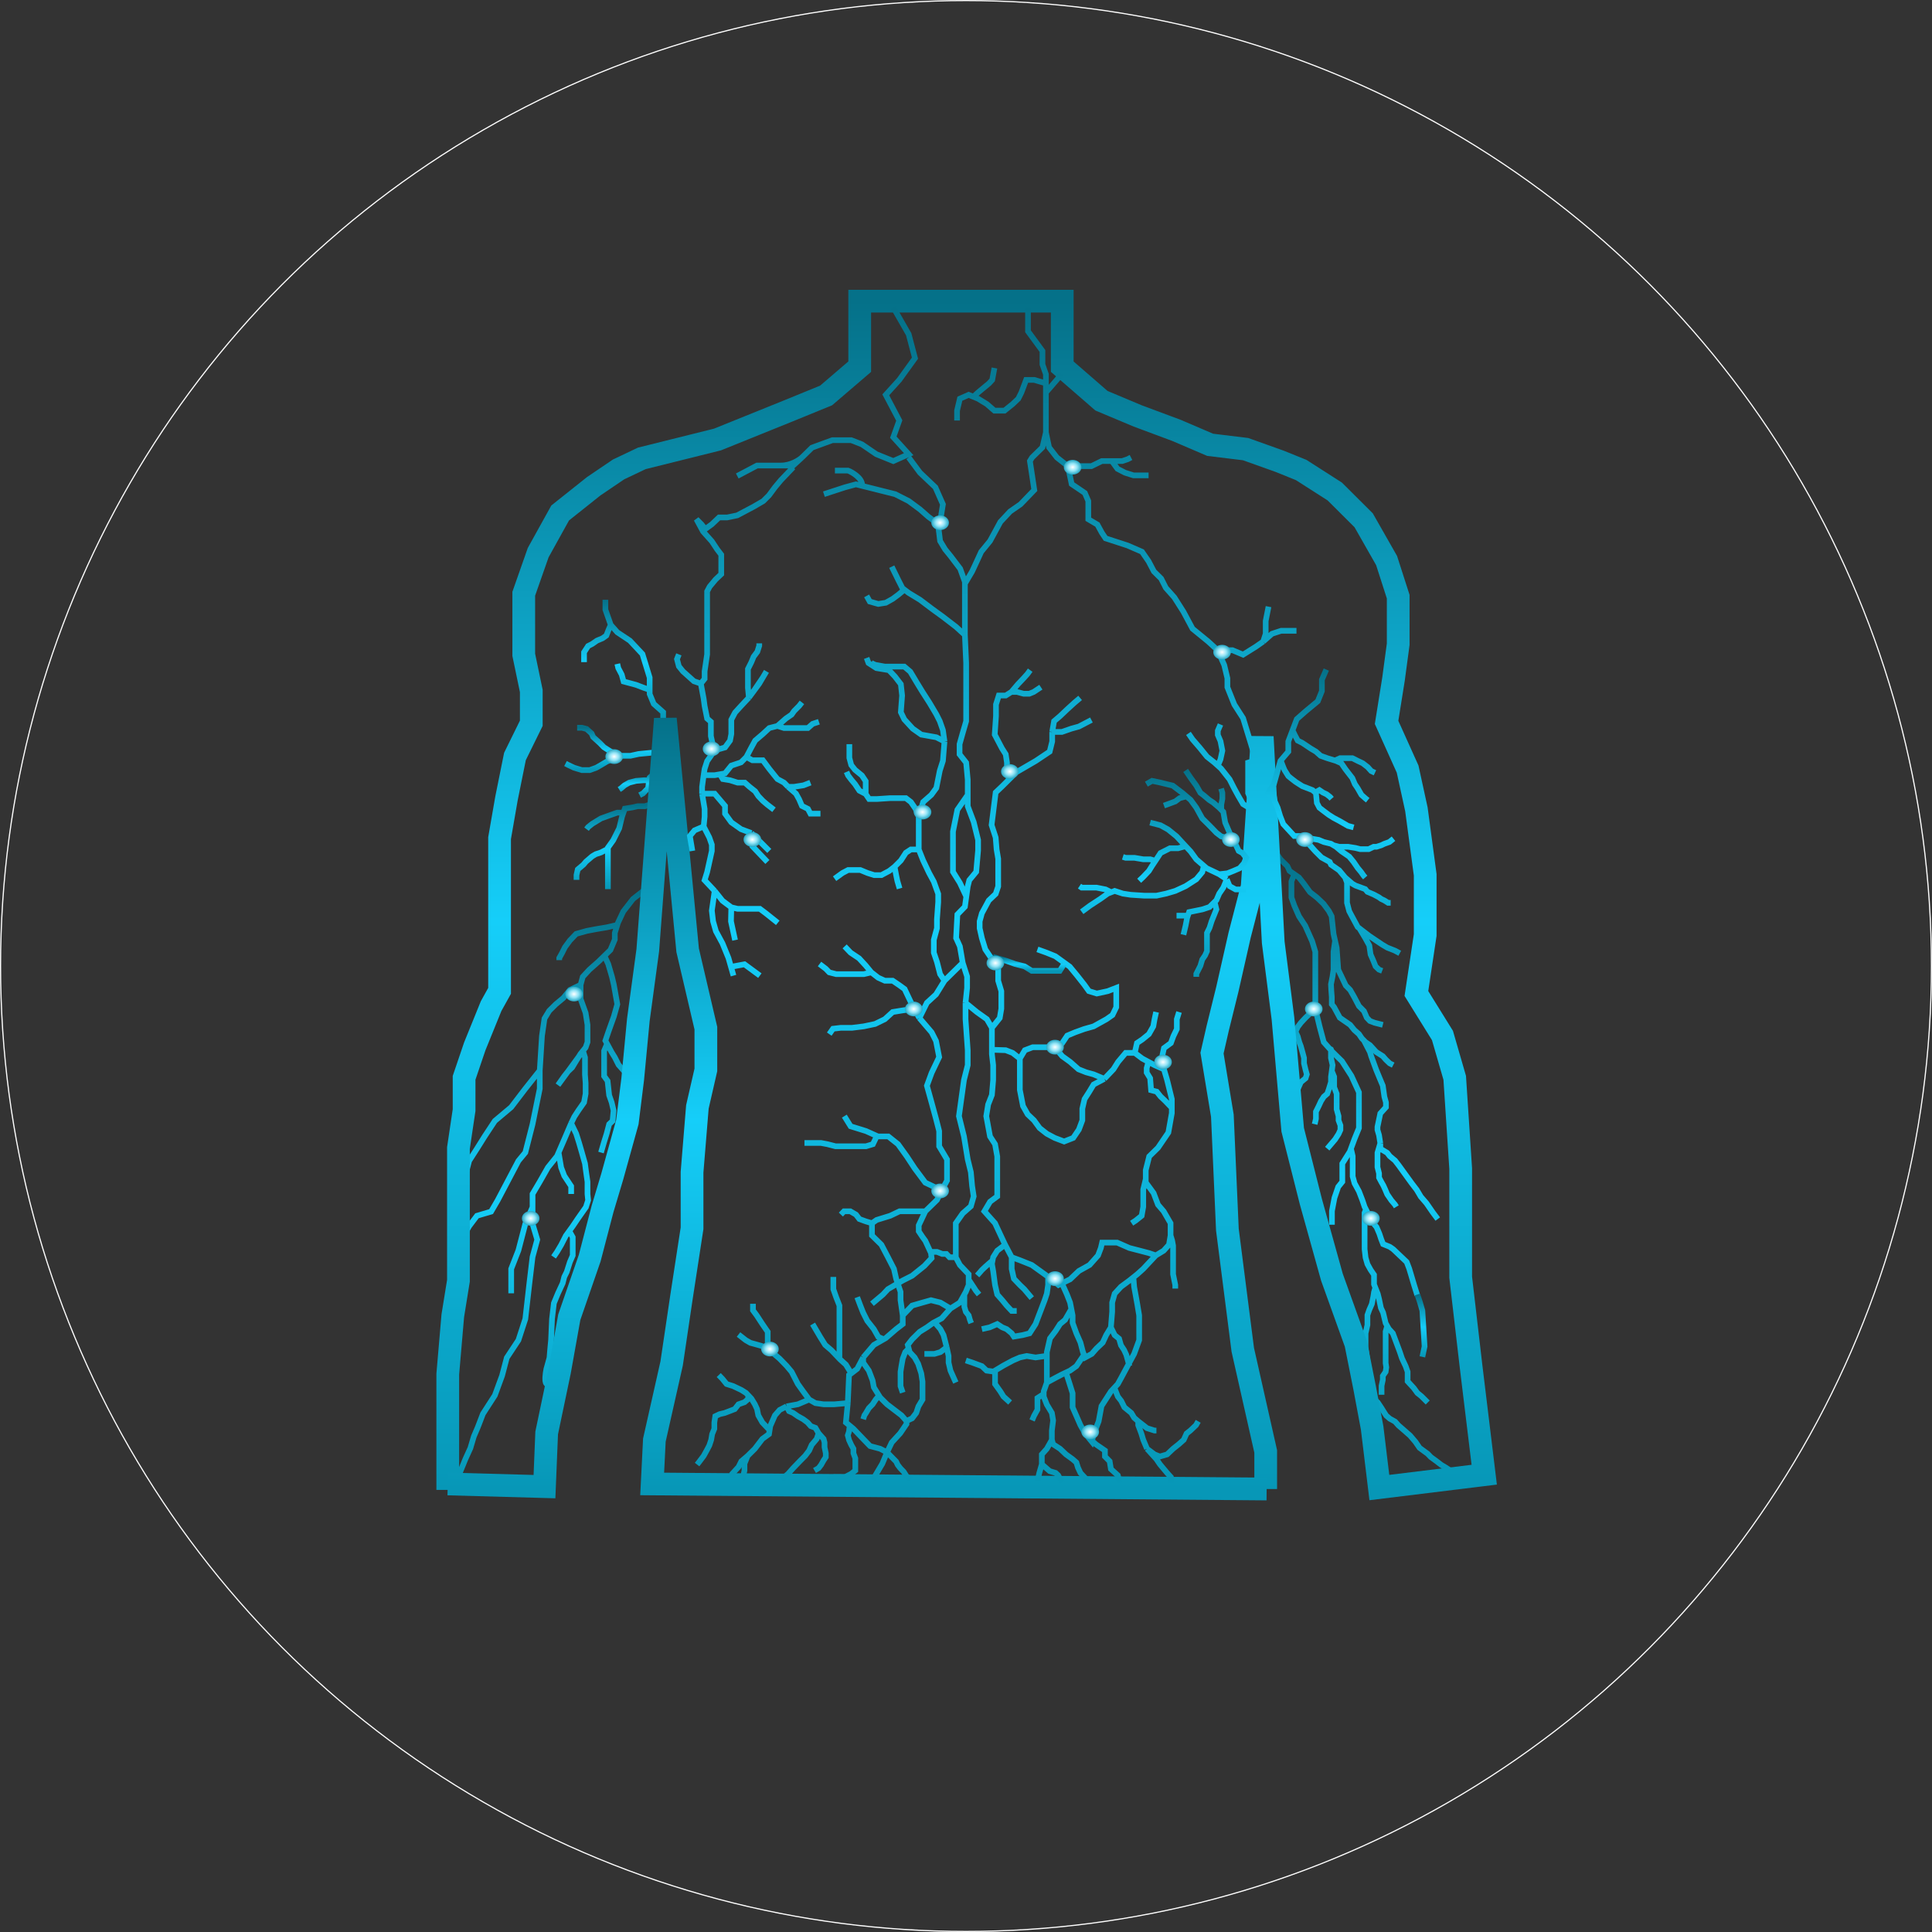 <svg width="1700" height="1700" viewBox="0 0 1700 1700" fill="none" xmlns="http://www.w3.org/2000/svg">
<rect x="0" y="0" width="1700" height="1700" fill="#333333" stroke="none"/>
<path d="M1121.72 749.021L1126.69 756.109L1132.77 762.146L1134.71 766.345L1138.85 769.233M1216.76 901.787L1209.58 899.95L1205.43 898.375L1202.67 895.488L1200.19 889.713L1195.76 885.251L1191.62 877.376L1188.03 871.077L1184.16 867.139L1177.53 853.228L1176.15 834.066L1174.77 827.898M1138.85 769.233L1143 772.12L1147.14 777.37L1152.67 784.982L1158.74 789.707L1164.55 795.219L1169.24 801.518L1171.73 806.243L1173.39 821.73L1174.77 827.898M1138.85 769.233L1136.36 775.532V781.832V789.707L1138.85 796.794L1143 806.243L1148.52 814.643L1154.6 828.292L1157.36 837.479V842.991V855.853V863.465V887.613L1161.23 903.625L1164.82 917.011L1171.15 924.099M1172 1077.65V1075.03V1065.58L1174.21 1054.03L1177.53 1044.32L1181.12 1039.85V1030.67V1023.84L1187.75 1013.34L1188.72 1010.72M1188.72 1010.72L1191.9 1002.06L1195.76 992.607V972.133V961.109L1189.13 946.672L1180.85 933.81L1172.56 925.673L1171.15 924.099M1188.72 1010.72L1190.24 1017.28V1022.53V1029.09V1035.13L1191.9 1041.17L1195.76 1048.25L1198.8 1056.13L1200.74 1061.9L1201.93 1064.27M1247.15 1139.86L1244.11 1130.15L1241.63 1121.75L1239.97 1116.24L1237.76 1110.46L1230.02 1103.11L1225.88 1099.18L1222.84 1097.08L1217.04 1094.71L1215.38 1090.51L1213.72 1085.53L1211.24 1079.75L1207.37 1075.03L1201.93 1064.27M1171.15 924.099C1171.15 922.699 1171.15 922.104 1171.15 930.923L1172.56 937.223L1171.87 942.341M1156.81 989.195L1157.91 984.47V978.17L1160.4 973.183L1162.33 968.983L1164.82 965.046L1167.86 962.421L1169.24 958.484L1171.15 952.184L1171.18 947.46L1171.87 942.341M1171.87 942.341L1173.94 947.46V952.184V956.647L1176.15 962.421V967.671V972.133V976.07L1177.81 982.108V985.782L1179.46 990.245V994.182L1177.81 997.857L1174.77 1002.58L1171.87 1005.99L1167.86 1010.72M1157.91 885.251L1155.98 887.613L1152.11 892.338L1148.8 895.488L1144.65 899.95L1141.89 903.625L1139.96 907.824L1141.89 912.024L1143.27 917.011L1144.65 920.686L1146.31 926.723L1147.42 930.923V935.648L1148.8 941.422L1149.9 945.36L1148.8 948.772L1144.65 952.184L1142.44 957.172L1139.96 963.996M1174.77 827.898L1173.39 837.479V840.629V853.228L1172.56 859.002L1171.15 866.089L1171.45 871.864L1171.87 877.376V883.676L1173.94 886.301L1178.91 895.488L1188.03 901.787L1191.62 906.25L1195.76 909.924L1198.25 913.599L1200.19 915.59M1225.88 937.223L1222.84 935.648L1219.52 932.498L1216.76 929.348L1210.96 925.673L1205.43 919.636L1201.57 917.011L1200.19 915.59M1200.19 915.59L1205.43 925.673L1206.54 929.348L1210.96 941.422L1214.55 950.084L1216.76 955.334L1218.14 965.046L1219.52 970.033V974.233L1214.55 979.745L1212.07 991.557V994.182L1213.45 998.907L1214.55 1005.99M1214.55 1005.99V1010.72L1220.63 1014.39L1222.84 1017.28L1227.54 1021.22L1230.58 1025.15L1242.18 1041.17L1246.6 1046.94L1250.19 1052.98L1255.16 1058.75L1260.97 1067.15L1265.11 1072.66M1214.55 1005.99L1212.07 1014.39V1017.28V1022.53V1026.99L1213.45 1032.5V1036.18L1215.38 1039.85L1217.31 1043.27L1218.97 1046.94L1220.63 1050.88L1224.22 1056.13L1227.54 1060.07L1228.64 1061.9M1201.93 1064.27L1200.74 1067.15V1072.66V1081.85V1087.89V1092.09V1099.18L1201.57 1106.53L1203.22 1112.3L1205.99 1117.29L1209.03 1121.75V1130.15L1210.17 1133.04M1256.27 1234.09L1250.74 1228.58L1247.15 1225.69L1244.11 1221.49L1238.59 1215.46V1207.06L1236.93 1202.33L1233.62 1195.24L1231.68 1189.47L1228.64 1181.33L1225.6 1173.2L1222.01 1169.26L1220.63 1166.77M1210.17 1133.04L1212.34 1138.55L1213.45 1143.01L1215.1 1150.88L1217.04 1155.08L1219.25 1164.27L1220.63 1166.77M1210.17 1133.04L1209.03 1136.97L1208.47 1140.65L1207.09 1147.47L1204.88 1152.46L1203.22 1157.18V1160.86V1165.85L1201.57 1173.2V1181.33V1185.53L1203.22 1197.08V1201.28V1204.96L1204.88 1210.73V1224.12L1205.99 1227.27L1209.03 1230.16L1210.96 1232.78L1212.34 1234.09L1215.66 1239.08L1218.42 1243.54L1219.8 1245.64L1222.84 1248.27L1227.54 1250.89L1230.58 1254.3L1233.62 1256.93L1236.93 1259.82L1240.8 1263.23L1245.5 1268.74L1249.09 1273.99L1256.27 1279.24L1259.03 1282.13L1263.73 1285.54L1268.15 1288.95L1272.57 1291.58L1275.33 1293.41M1220.63 1166.77L1219.25 1171.62V1176.87V1182.91V1189.47V1195.24V1199.44L1219.8 1203.12L1219.25 1207.06L1216.76 1210.73V1214.14L1215.66 1219.39V1224.12V1227.27" stroke="url(#paint0_linear_140_923)" stroke-width="5"/>
<path d="M1247.15 1139.07L1249.36 1145.64L1251.57 1153.25L1253.51 1184.75L1251.57 1193.93" stroke="url(#paint1_linear_140_923)" stroke-width="5"/>
<path d="M569.162 781.306L564.741 784.98L557.005 791.018L548.441 802.042L543.744 812.016L543.175 813.854M510.866 866.613L512.8 859.526L518.602 853.226L526.614 846.139L531.864 841.021M510.866 866.613V878.95L515.287 891.287L516.945 901.786V911.498V917.01L515.287 921.735L514.024 923.31M510.866 866.613L501.473 871.075L495.671 878.162L489.04 883.675L483.238 889.449L479.094 896.274L476.884 911.498L474.95 941.946M514.024 923.31L490.974 954.808L496.5 946.933L499.815 942.734L503.407 939.321L507.551 932.497L510.866 927.247L512.971 924.622M514.024 923.31L512.971 924.622M512.971 924.622L514.734 930.397V938.009V945.621L515.287 952.97V962.42L513.906 970.032L508.932 977.119L505.341 982.631L502.578 988.406M502.578 988.406L506.999 997.593L509.485 1005.47L511.695 1013.08L514.734 1023.84L515.563 1030.14L516.945 1039.85V1050.61L517.497 1056.13L515.563 1062.16L508.38 1072.4L503.959 1078.96L500.92 1083.16M502.578 988.406L496.5 1002.58L491.507 1014.13M487.106 1106L490.145 1101.54L493.737 1095.5L497.881 1087.36L500.92 1083.16M500.92 1083.16L503.959 1088.67V1093.4V1100.22V1104.69L501.473 1110.46L498.71 1119.12L496.5 1123.59L495.118 1129.1L490.974 1138.02L487.383 1146.68L485.725 1160.6L484.896 1179.23L484.067 1187.89L483.515 1194.72L480.752 1204.69C480.015 1208.19 478.984 1215.66 480.752 1217.55C482.52 1219.44 483.699 1220.62 484.067 1220.97M543.175 813.854L540.981 820.941V826.715L537.113 835.902L531.864 841.021M543.175 813.854L534.074 815.954L524.68 817.528L516.392 819.103L506.998 821.728L501.473 827.503L497.052 833.54L494.566 838.527L492.079 842.989V844.827M531.864 841.021L535.179 848.239L538.494 859.526L540.152 866.613L543.191 883.675L540.152 894.436L535.455 907.561L532.692 915.698L538.218 925.935L540.981 930.397L544.296 936.959L550.374 943.783L551.756 945.621L555.624 949.033M533.798 919.372L531.587 924.622V933.284V941.946V946.933L534.626 951.133L536.008 963.732L538.218 970.032L539.876 977.119L539.047 986.306L536.008 989.193L533.798 997.593L531.587 1004.68L528.824 1014.13M474.95 941.946L462.241 957.958L449.808 974.232L435.442 986.306L426.601 999.693L419.694 1010.72L412.787 1021.48L406.156 1046.94M474.95 941.946V957.958L468.595 989.193L462.241 1014.13L456.163 1021.48L437.928 1056.13L432.127 1066.1L419.694 1069.78L412.787 1078.96L406.156 1090.77M468.595 1062.16V1050.61L474.95 1039.85L482.133 1027.25L490.145 1017.28L491.507 1014.13M468.595 1062.16L462.241 1076.86L456.163 1100.22L449.808 1116.5V1123.59V1138.02M468.595 1062.16V1076.86L472.74 1090.77L468.595 1106L465.833 1129.1L462.241 1160.6L456.163 1179.23L445.941 1194.72L441.796 1210.47L435.442 1227.79L424.943 1244.07L420.523 1255.61L416.931 1264.01L413.892 1274.25L409.472 1283.96L404.775 1295.51L399.802 1302.07M491.507 1014.13L493.737 1027.25L496.5 1034.6L502.578 1043.79V1050.61" stroke="url(#paint2_linear_140_923)" stroke-width="5"/>
<path d="M574.134 708.073H571.371L567.503 709.386H561.149L556.452 710.436L549.822 711.486L548.578 715.029M534.902 782.356V777.107V770.02V766.082V759.258V750.071V746.921M534.902 746.921V745.871L539.599 739.309L544.848 728.81L547.335 718.573L548.578 715.029M534.902 746.921L528.824 750.071L524.127 751.646L521.088 753.483L515.563 758.208L513.353 760.833L508.38 765.032L507.274 770.02V773.169V774.219M548.578 715.029H543.191L536.836 717.26L528.824 720.148L521.088 724.872L517.497 727.76L516.115 729.597" stroke="url(#paint3_linear_140_923)" stroke-width="5"/>
<path d="M576.621 678.675L574.411 681.825L571.648 684.187L570.97 686.549M562.807 699.674L565.846 698.099L568.333 695.474L570.267 693.636L570.819 689.437V687.074L570.97 686.549M570.97 686.549H566.399L559.768 687.074L553.69 688.649L549.546 691.012L546.507 693.636L544.849 694.686" stroke="url(#paint4_linear_140_923)" stroke-width="5"/>
<path d="M578.556 662.401H572.754L561.979 663.451L554.796 665.026H546.507L541.949 663.189L540.706 662.688M507.828 640.353H511.973L516.117 641.402L520.537 645.34L521.919 648.49L527.997 654.002L531.312 657.414L537.39 661.351L540.706 662.688M540.706 662.688L539.877 665.026L537.39 668.701L534.075 670.013L528.826 673.163L524.681 675.525L518.88 677.625H511.973L505.066 675.525L500.092 673.163L497.606 671.851" stroke="url(#paint5_linear_140_923)" stroke-width="5"/>
<path d="M583.528 633.528V626.704L575.24 619.354L571.648 610.692V607.017M537.39 549.796L543.191 556.358L554.243 563.707L565.294 575.519L571.648 596.255V607.017M537.39 549.796L532.693 536.409V527.747M537.39 549.796L535.456 554.258L533.522 559.245L530.206 561.608L525.233 563.707L521.089 566.595L517.497 568.432L513.906 573.944V578.144V582.606M571.648 607.017L566.399 605.18L559.492 602.555L548.717 599.668L547.059 593.631L544.02 587.856L543.191 584.181" stroke="url(#paint6_linear_140_923)" stroke-width="5"/>
<path d="M394 1311V1244.05V1209.15L398.42 1157.72L403.394 1126.96V1104.74V1079.67V1040.12V1010.14L408.367 976.799V948.368L417.76 920.713L432.127 885.304L439.586 871.864V811.643V768.222V737.465L445.664 702.573L453.124 665.613L467.49 636.407V607.977L460.86 576.186V522.426L473.569 486.242L492.908 451.35L522.47 427.83L544.296 413.041L564.741 403.329L631.324 386.735L694.04 361.406L726.917 347.966L756.479 322.637V297.308V265H934.68V297.308V322.637L969.215 352.618L1001.26 366.058L1035.25 378.722L1064.81 391.387L1096.03 395.192L1126.14 405.954L1144.93 413.566L1174.49 432.482L1199.91 457.811L1220.08 493.22L1230.3 525.011V566.881L1226.16 597.638L1220.08 635.632L1238.59 676.727L1246.32 712.136L1254.06 769.773V822.757L1246.32 874.19L1269.25 911.15L1280.03 948.368L1285.28 1028.23V1123.86L1294.4 1202.18L1306 1297.61L1213.72 1308.92L1207.37 1256.45L1200.74 1221.04L1193 1182.27L1172 1123.86L1153.49 1057.44L1137.47 994.116L1128.9 896.159L1120.34 829.218L1110.67 648.296L1101.83 780.111L1090.78 822.757L1080 870.313L1071.44 904.947L1066.47 926.658L1075.58 981.71L1080 1081.99L1093.54 1187.7L1113.71 1277.13V1310.21" stroke="url(#paint7_linear_140_923)" stroke-width="20"/>
<path d="M394 1305.75L479.094 1308.11L481.028 1260.86L492.356 1206.79L500.92 1159.02L518.879 1107.05L530.206 1063.74L538.771 1035.13L552.032 987.356L556.729 949.559L561.702 897.324L569.99 836.165L585.462 632.478L605.078 836.165L621.102 904.674V941.422L613.643 973.97L608.946 1031.45V1080.8L599.552 1141.96L590.988 1199.71L575.792 1267.16L573.858 1305.75L1114.54 1310.21" stroke="url(#paint8_linear_140_923)" stroke-width="20"/>
<path d="M786.042 270.513L799.579 294.136L805.105 315.135L791.291 334.296L779.411 347.421L791.291 369.994L786.042 384.693L799.579 399.655L786.042 405.692L771.123 399.655L758.414 390.993L749.02 387.318H732.443L714.485 393.88L705.644 402.542M705.644 402.542L697.908 409.629H687.133M705.644 402.542C703.066 404.905 695.753 409.629 687.133 409.629M687.133 409.629H674.425H666.136L648.731 418.816M697.908 411.204L687.133 422.491L681.884 428.791L676.635 435.878L671.662 440.865L663.097 445.852L648.731 453.464L639.89 455.302H632.706L626.352 461.339L620.55 465.539L617.235 461.339L612.814 456.877L618.616 467.638L626.352 476.3L631.049 483.387L634.64 488.112V505.174L629.667 509.898L624.418 516.198L622.208 520.398V530.897V543.496V575.782L619.997 590.744V597.306L616.682 601.505M616.682 601.505L610.604 599.406L605.631 594.943L600.934 590.744L597.342 586.281L595.685 579.982L597.342 575.782M616.682 601.505L619.169 614.892L619.997 621.192L622.208 632.216L625.523 635.103V647.703L626.628 652.69L628.838 660.302M628.838 660.302L637.956 657.677L642.376 651.64L643.481 645.865V633.266L646.797 626.966L652.046 621.192L658.953 613.842M628.838 660.302L622.208 669.751L619.997 676.576L619.169 682.088M658.953 613.842L662.268 609.38M658.953 613.842L658.124 605.18V594.943V588.644L661.163 582.607L663.097 577.882L666.412 573.42L668.07 568.17V566.07M662.268 609.38L668.07 601.505L671.247 596.124M662.268 609.38L671.247 596.124M674.425 590.744L671.247 596.124M619.169 682.088H628.838L633.397 681.301M619.169 682.088L617.787 692.325V698.362M656.743 666.077L652.046 670.801L643.481 673.689L637.956 680.513L633.397 681.301M656.743 666.077L661.163 657.677L664.479 651.64L671.247 645.865L676.911 640.616L684.094 638.778M656.743 666.077L661.992 668.964H671.247L676.911 676.576L681.332 682.088L684.094 685.5L689.896 688.65L693.488 692.325M684.094 638.778L689.896 640.616H698.737H705.644H710.894L715.038 636.941L720.563 635.103M684.094 638.778L691.554 632.216L696.527 628.804L698.737 625.654L703.158 621.192L705.644 618.042M693.488 692.325H698.737L707.026 691.013L713.104 688.65M693.488 692.325L700.395 698.362L703.158 703.349L705.644 709.124L710.894 711.749L713.104 715.949H717.801H721.945M633.397 681.301L636.022 685.5L642.376 686.55L649.007 688.65H655.361L659.505 692.325L664.479 696.262L667.241 700.462L671.247 704.662L675.253 708.074L681.055 712.536M617.787 698.362H628.838L637.956 709.124V715.949L643.481 723.561L652.046 729.598L661.163 733.01M617.787 698.362L619.997 711.749V718.573L619.169 727.235M661.163 733.01L676.911 748.759M661.163 733.01L661.992 744.559L675.253 758.471M619.169 727.235L611.156 730.648L607.012 735.635L609.223 748.759M619.169 727.235L624.142 736.947L626.352 743.247V748.759L622.208 767.395L619.997 774.483L628.838 783.932M628.838 783.932L635.745 792.594L643.481 798.369M628.838 783.932L626.352 801.256L627.457 810.705L629.944 819.367L635.745 830.129L640.995 842.991L643.205 850.734M643.481 798.369L649.007 799.681H661.163H668.623L673.872 803.618L684.371 812.018M643.481 798.369L643.205 810.705L646.797 827.242M645.415 858.478L643.205 850.734M643.205 850.734L655.085 848.503L668.623 858.478M799.579 402.542L809.525 415.929L823.063 428.791L829.694 443.752L827.207 459.239H825.135M724.984 434.828L743.495 428.791L753.164 426.166L758.414 427.478M758.414 427.478L763.663 428.791L773.057 431.153L787.699 434.828L799.579 440.865L809.525 448.215L816.985 454.777L823.063 459.239H825.135M758.414 427.478C758.782 426.428 758.69 423.489 755.375 420.129C752.059 416.769 747.915 414.704 746.257 414.092H734.654M825.135 459.239L827.207 476.038L831.628 483.387L836.325 489.162L844.889 500.449L849.033 511.998V513.573M849.033 558.72V548.484V527.747V513.573M849.033 558.72L841.298 551.633L829.694 542.709L820.3 535.884L809.525 527.747L799.579 521.71L795.781 518.823M849.033 558.72L850.139 583.394V604.655V634.578L847.376 644.028L844.337 654.79V663.714L850.139 671.064L851.52 686.025V699.412M784.66 498.612L790.462 510.423L794.054 517.51L795.781 518.823M795.781 518.823L790.462 523.285L785.489 526.96L779.411 530.372L772.78 531.422L765.321 529.322L762.558 524.335M851.52 699.412V709.386L856.769 723.298L860.637 739.047V748.234L858.98 767.133L852.901 774.483L851.52 779.995L850.277 788.919M851.52 699.412L842.403 712.536L838.535 731.698V744.034V767.133L844.613 776.845L850.277 788.919M847.1 847.191L844.613 832.754L841.298 825.405L842.403 804.668L849.033 797.844L850.277 788.919M847.1 847.191L850.967 859.265V869.239L849.586 882.364M847.1 847.191L838.535 855.59L831.075 862.94M849.586 882.364L859.532 890.501L868.373 896.8L872.794 904.412M849.586 882.364V896.8L851.52 924.099V937.223L848.205 950.347L843.784 982.108L848.205 999.957L851.52 1020.17L854.283 1031.45L855.388 1043.53L856.769 1052.72L854.283 1061.38L847.1 1067.68L841.021 1076.34V1091.83V1106.26M872.794 904.412L879.701 895.75L881.082 887.613V872.127L878.319 862.94V852.44L875.004 847.191L866.992 835.379L863.953 825.405L862.019 816.743V810.705L863.953 803.618L870.031 792.332L876.109 786.557L878.319 779.995V755.584L876.938 747.447L876.109 736.947L872.517 725.923L876.109 697.312L881.635 692.063L887.989 685.763M872.794 904.412V919.899V923.705M925.839 644.028V652.427L923.629 661.352L911.473 669.489L894.343 679.463L887.989 685.763M925.839 644.028H934.404L942.692 641.141L949.323 639.303L954.849 636.416L960.374 633.528M925.839 644.028L927.497 634.578L932.746 630.116L939.101 624.079L945.455 618.304L950.428 614.105M887.989 685.763L886.055 679.463V671.064L884.95 663.714L881.635 658.465L875.28 646.39L876.385 630.116V619.879L878.872 612.005H884.95L889.923 608.855M889.923 608.855H894.896L900.698 610.43H905.671L909.539 608.855L915.893 604.655M889.923 608.855L895.725 602.03L900.698 596.781L904.013 593.106L906.5 589.694M849.033 513.573L855.388 502.811L859.532 493.887L863.4 485.487L871.136 476.038L880.253 459.239L888.818 450.052L897.935 443.752L910.091 431.153L908.157 418.291L906.223 405.692L908.157 402.542L917.275 393.618L920.314 380.494M920.314 380.494V361.332V345.321M920.314 380.494L923.076 393.618L929.983 402.542L939.653 410.154M920.314 345.321L934.128 329.309M920.314 345.321V337.315M904.566 270.513V281.8V291.511L917.275 308.835V320.647L920.314 329.309V337.315M920.314 337.315L910.091 334.296H902.908L898.764 345.321L896.001 350.833L891.028 355.558L883.845 361.332H875.004L868.373 355.558L860.637 350.833L856.493 349.127M842.126 369.994V361.332L844.613 350.833L852.349 347.421L856.493 349.127M856.493 349.127L860.637 345.321L870.307 337.315L873.07 334.296L875.004 323.797M939.653 410.154H952.362H960.374L969.492 405.692H978.332M939.653 410.154L942.969 425.903L954.572 433.778L957.611 440.865V450.052V456.877L965.624 461.601L969.492 468.688L972.807 473.676L992.146 479.975L1004.86 485.487L1010.66 493.887L1015.35 502.811L1021.71 509.111L1025.85 517.248L1033.31 525.647L1041.32 538.247L1049.34 553.208L1063.15 564.495L1071.44 572.107M978.332 405.692L983.306 412.517L989.936 415.929L997.396 418.291H1004.86H1010.66M978.332 405.692H987.45L992.146 404.117L995.186 402.542M1071.44 572.107H1084.42L1093.82 576.044L1105.14 568.957L1111.5 564.495M1071.44 572.107L1077.24 585.231L1080 596.781V604.655L1086.08 619.879L1093.82 631.954L1105.14 668.964L1098.24 671.064V692.325V697.837L1100.72 703.874V711.749L1093.82 707.549L1089.67 700.462L1086.08 693.9L1081.94 685.763L1074.48 676.313L1071.58 673.689M1111.5 564.495L1113.71 557.671V546.384L1116.2 533.784M1111.5 564.495L1119.24 557.671L1127.25 555.046H1137.75H1140.79M831.075 862.94L823.616 875.014L815.604 882.364L808.973 895.75M831.075 862.94L827.207 857.165L824.445 846.403L821.682 838.266V826.979L824.445 816.743V809.131L825.55 793.644V786.557L821.682 775.795L817.538 768.183L812.288 757.159L808.42 747.447M808.973 895.75L819.748 908.35L823.616 915.962L826.379 930.136L819.748 944.047L815.604 955.334L819.748 970.296L823.616 984.47L826.379 995.232V1008.62L833.286 1020.17V1038.8L828.589 1047.47M808.973 895.75L804.276 887.613M828.589 1047.47L814.222 1040.64L804.829 1028.04L797.922 1017.54L790.186 1006.78L781.621 999.957H772.504L762.005 995.232L748.468 991.032L742.942 982.108M828.589 1047.47L824.445 1055.87L814.222 1065.84M771.399 999.957L768.083 1006.78L762.005 1008.62H755.927H748.468H741.561H735.206L728.023 1006.78L722.497 1005.73H716.695H707.854M814.222 1065.84H804.829H791.567L783.279 1069.78L771.399 1073.45L767.255 1076.34M814.222 1065.84L808.42 1078.18V1083.43L811.736 1088.41L814.222 1091.83L818.71 1101.54M767.255 1076.34V1087.1L775.543 1095.24L781.345 1106.26L786.594 1116.5L788.528 1125.16L792.396 1136.71V1144.06L794.33 1157.45M767.255 1076.34L762.005 1074.76L756.203 1072.66L753.164 1068.73L748.191 1065.84H742.666L739.903 1068.73M794.33 1157.45L802.618 1148.79L811.736 1146.16L819.195 1144.06L827.484 1146.16L836.325 1151.41M794.33 1157.45V1165.06L788.528 1169.52L779.411 1177.4L777.585 1178.45M836.325 1151.41L844.613 1146.16L848.55 1139.07M836.325 1151.41L833.009 1155.08L828.589 1160.07L822.234 1163.43M841.021 1106.26L844.613 1113.09L852.349 1121.22V1125.95M841.021 1106.26H835.496L832.733 1103.38H829.141L824.445 1101.54H818.71M884.397 1095.24L881.911 1089.99L875.556 1076.34L866.163 1065.84L871.136 1057.44L877.49 1052.72V1038.8V1017.54L875.556 1006.78L871.136 999.957L867.821 982.108L869.478 971.871L872.794 963.471L873.899 950.347V937.223L872.794 927.511V923.705M884.397 1095.24L890.199 1106.26M884.397 1095.24L877.49 1100.49L873.899 1106.26L873.346 1109.15M890.199 1106.26L897.382 1108.89L907.881 1113.09L919.209 1121.22L922.248 1123.46M890.199 1106.26V1116.5L892.133 1125.16L897.382 1130.67L901.25 1134.35L907.881 1142.22M1017.01 1104.69L1010.93 1102.59L1002.92 1100.49L993.804 1098.13L983.029 1093.4H976.122H969.768L968.663 1098.13L966.176 1104.69L958.717 1113.09L949.323 1118.34L941.587 1125.69L934.404 1129.19M1017.01 1104.69L1023.92 1100.49L1028.62 1095.24L1030 1087.1M1017.01 1104.69L1005.96 1116.5L1000.71 1121.22L997.258 1123.98M1030 1087.1V1076.34L1023.92 1065.84L1018.95 1060.07L1015.08 1049.83L1008.17 1040.38V1037.49M1030 1087.1L1031.38 1091.56L1032.21 1096.03V1102.59V1107.84V1113.09V1121.22L1034.14 1130.67V1133.82M998.501 926.461L1005.13 931.448L1010.52 934.336M998.501 926.461H990.489L983.858 934.336L979.714 940.898L971.702 949.297M998.501 926.461L1000.43 917.799L1005.13 914.649L1010.93 909.924L1014.8 903.1L1015.91 896.8L1017.29 890.501M971.702 949.297L962.308 954.284L958.164 961.109L954.296 967.146L952.362 975.546V985.782L949.323 993.919L944.35 1001.27L936.338 1004.42L928.05 1001.27L921.143 997.594L914.788 992.607L909.815 985.782L904.289 980.533L900.145 973.183L897.382 959.009V949.297V938.535V931.448M971.702 949.297L962.308 945.36L955.678 943.522L949.047 940.898L941.587 934.336L934.68 929.348L930.26 924.099L929.597 923.705M897.382 931.448L891.028 926.461L884.95 924.099L872.794 923.705M897.382 931.448L901.803 924.099L908.71 921.474H914.788H925.839L929.597 923.705M929.597 923.705L934.68 917.799L939.101 911.237L946.008 908.35L954.02 905.462L962.308 903.1L973.636 896.8L978.885 893.125L982.2 886.301V875.277V869.239L974.741 872.127L965.071 874.227L958.164 872.127L954.02 866.352L947.389 857.953L941.311 850.603L936.614 847.191L928.602 841.416L920.866 838.266L912.854 835.379M808.42 747.447V725.923V718.573M808.42 747.447H801.513L797.093 750.334L792.672 757.159L787.147 762.671M808.42 718.573L812.288 705.712L819.472 699.412L823.892 693.375L826.931 678.151L829.694 669.489L831.075 652.427M808.42 718.573L805.658 711.749L801.513 705.712L797.093 702.299H790.462H783.279L771.399 703.087H764.768L761.729 698.625M831.075 652.427L823.892 648.753L810.631 646.39L803.171 641.141L795.711 633.004L792.672 626.704L793.778 612.005L792.672 602.03L787.423 595.206L782.174 589.694L771.123 587.856L764.216 583.394L762.558 578.932M831.075 652.427L829.694 642.453L826.931 634.578L823.892 628.541L817.814 618.304L811.736 608.855L806.763 600.718L800.961 591.006L795.711 586.544H787.423H778.582L770.017 584.969L766.702 583.394M761.729 698.625V693.375V687.338L758.414 682.351L752.336 677.363L749.02 673.164L747.362 666.864V661.089V654.79M761.729 698.625L756.203 695.737L752.336 689.963L749.02 686.025L746.257 682.351L744.876 679.201M787.147 762.671L782.45 766.346L775.543 770.02H769.189L763.387 768.183L757.032 765.558H752.336H746.257L741.284 768.183L734.377 773.17M787.147 762.671L788.528 770.02L789.633 775.27L791.567 781.832M804.276 887.613L799.856 878.426L795.988 870.289L791.291 866.877L785.489 862.94H778.582L772.78 860.315L766.702 855.59M804.276 887.613L793.501 889.188L785.489 890.501L778.582 896.8L770.017 901L760.071 903.1L749.573 904.412H739.627L732.996 905.2L729.681 909.924M766.702 855.59L761.729 849.553L755.927 843.253L748.468 838.266L743.218 832.754M766.702 855.59L760.071 857.165H751.783H743.218H735.759L729.681 855.59L726.641 852.44L721.116 848.241M767.255 1147.21L776.924 1139.07L781.345 1134.35L794.33 1126.74L802.618 1122.54L813.393 1113.87L819.748 1107.05L819.195 1102.59L818.71 1101.54M759.519 1194.46L768.912 1183.43L777.585 1178.45M759.519 1194.46V1198.92L764.492 1206.01L767.807 1214.67L768.912 1220.71L773.463 1228.06M759.519 1194.46L754.269 1204.43L749.02 1208.46M797.645 1250.37L793.225 1245.38L780.516 1235.67L774.438 1229.63L773.463 1228.06M797.645 1250.37V1252.99L792.12 1261.13L784.66 1269.27L780.516 1277.93M797.645 1250.37L802.618 1248L806.21 1243.28L808.144 1237.5L811.736 1231.47V1224.38V1215.72L810.631 1208.46L807.868 1199.97L804.829 1194.46L800.408 1189.73L799.579 1186.58M780.516 1277.93L776.372 1287.9L767.807 1302.34M780.516 1277.93L774.438 1274.78L765.597 1272.42L759.519 1266.12L750.954 1257.19L747.639 1254.44M780.516 1277.93L784.66 1282.13L788.528 1286.06L789.91 1288.95L792.12 1291.84L795.159 1294.99L797.645 1298.93L801.513 1301.81M745.981 1234.62L744.323 1251.68L747.639 1254.44M745.981 1234.62L747.086 1209.94L749.02 1208.46M745.981 1234.62L734.101 1235.67H724.708L717.524 1234.62L711.999 1231.47M749.02 1208.46L744.323 1200.76L739.35 1196.29L738.628 1195.54M715.038 1165.06L721.668 1176.35L726.089 1183.43L731.615 1188.16L738.628 1195.54M738.628 1195.54V1186.58V1176.35V1165.06V1157.45V1148.79L735.759 1141.44L733.272 1134.35V1123.59M777.585 1178.45L772.78 1176.35L768.912 1169.52L763.11 1162.17L759.519 1155.08L757.032 1148.79L754.269 1141.44M822.234 1163.43L821.129 1164.01L815.604 1167.95L809.249 1171.88L802.618 1178.45L798.751 1183.43L799.579 1186.58M822.234 1163.43L827.484 1169.52L830.246 1174.77L833.009 1185.53M833.009 1185.53L834.667 1193.15V1198.92L836.325 1206.01L841.021 1216.51M833.009 1185.53L827.484 1189.73L822.234 1191.31H815.604H813.393M799.579 1186.58L796.54 1189.73L794.33 1195.54L793.225 1201.81L792.396 1207.06V1212.83V1219.66L794.33 1225.43M894.62 1153.51H890.199L885.779 1148.79L881.911 1144.06L877.49 1139.07L875.556 1130.67L873.899 1118.34L872.794 1112.04L873.346 1109.15M922.248 1123.46L925.287 1125.69L931.365 1130.67L934.404 1129.19M922.248 1123.46V1130.67L921.143 1138.29L919.209 1144.06L915.617 1153.51L911.196 1165.06L905.947 1173.2L899.869 1174.77L892.133 1176.08L890.199 1173.2L885.779 1169.52L881.911 1167.95L877.49 1165.06L870.86 1167.95L863.953 1169.52M934.404 1129.19L938.824 1139.07L941.587 1146.16L942.692 1151.8M977.504 1167.95L973.359 1174.77L970.32 1181.33L964.795 1186.58L960.651 1191.31L954.849 1194.46L953.882 1192.1M977.504 1167.95L978.609 1154.3V1146.16L980.819 1138.29L986.345 1132.25L993.804 1126.74L997.258 1123.98M977.504 1167.95L980.819 1174.77L984.687 1177.92L986.345 1183.7L989.107 1187.9L991.041 1192.1L993.804 1202.07M942.692 1151.8L943.797 1157.45V1164.01L947.113 1173.2L950.704 1181.33L952.915 1189.73L953.882 1192.1M942.692 1151.8L937.167 1161.38L932.746 1165.06L928.878 1171.1L923.905 1177.66L921.143 1189.73V1193.01M921.143 1216.51V1212.31V1202.07V1196.29V1193.01M921.143 1216.51L928.878 1212.31L934.404 1209.42L937.996 1207.71M921.143 1216.51L918.38 1224.38V1226.61M953.882 1192.1L947.113 1202.07L941.587 1206.01L937.996 1207.71M937.996 1207.71L940.482 1215.46L943.797 1225.96V1238.29L950.704 1254.04L954.849 1261.39L957.75 1264.93M997.258 1123.98L997.948 1132.25L1000.71 1147.47L1002.37 1157.45V1167.95V1179.23L997.948 1191.31L993.804 1198.92L986.621 1212.31L983.582 1217.82L980.543 1221.1M921.143 1193.01L911.196 1194.46L903.461 1193.15L897.382 1194.46L891.304 1197.08L883.016 1201.54L875.556 1206.01V1207.06M888.818 1234.09L883.016 1228.84L880.253 1224.38L875.556 1217.82V1212.31V1207.06M875.556 1207.06L868.097 1206.01L863.953 1202.07L855.388 1198.92L849.862 1197.08M925.563 1266.9V1258.77L926.668 1249.84L925.563 1243.28L921.143 1235.93L918.38 1228.84V1226.61M925.563 1266.9L926.668 1270.84L932.746 1274.78L937.996 1279.76L943.797 1283.96L947.113 1286.85L948.494 1291.31L950.704 1296.04L957.335 1303.13M925.563 1266.9L921.143 1274.78L916.722 1279.76V1288.43M916.722 1288.43L914.512 1296.04L912.854 1303.13M916.722 1288.43L923.629 1294.46L928.878 1296.04L931.089 1298.14L934.404 1304.44M980.543 1221.1L977.504 1224.38L969.215 1237.24L966.729 1250.63L962.585 1261.39L960.651 1268.48L957.75 1264.93M980.543 1221.1L983.582 1228.84L986.621 1232.78L989.384 1238.29L995.462 1243.28L997.948 1247.48L1001.54 1250.63M1001.54 1250.63V1254.04L1004.3 1261.39L1005.96 1266.9L1009.28 1274.78M1001.54 1250.63L1005.96 1254.04L1009.28 1256.67L1015.91 1258.77H1017.56M1009.28 1274.78L1015.91 1279.76L1020.6 1281.6L1026.96 1279.76L1032.21 1274.78L1037.18 1270.84L1041.6 1266.9L1044.09 1261.39L1047.4 1258.77L1052.38 1254.04L1054.31 1250.63M1009.28 1274.78L1017.56 1283.96L1020.6 1288.43L1026.96 1296.04L1030.27 1299.71V1304.44M957.75 1264.93L964.242 1270.84L972.254 1276.35V1281.6L976.399 1285.8L977.504 1292.63L983.582 1298.14L985.239 1304.44M918.38 1226.61L912.854 1230.16V1234.09V1240.39L909.815 1245.9L908.157 1249.84M1008.17 1037.49V1029.62L1011.21 1017.54L1018.95 1009.93L1028.06 996.544L1031.1 979.483V974.758M1008.17 1037.49L1005.96 1046.68V1054.82V1061.9L1004.58 1069.78L999.33 1073.98L995.738 1076.34M711.999 1231.47L706.749 1224.38L702.053 1217.82L696.527 1207.06L692.106 1201.81L686.028 1195.54L675.53 1186.58V1178.45V1171.88L670.833 1165.06L665.86 1157.45L662.545 1152.98V1147.21M711.999 1231.47L702.053 1235.67L692.106 1237.5M675.253 1186.06L669.728 1184.22L664.202 1182.65L660.334 1181.6L656.19 1179.23L649.836 1174.25M692.106 1237.5L686.028 1240.65L681.884 1245.38L677.74 1254.83L677.187 1258.37M692.106 1237.5L694.317 1241.7L697.908 1243.28L702.053 1246.17L706.749 1248.79L710.617 1251.68L713.38 1254.83L717.524 1256.4L720.287 1261.13M657.848 1281.08L664.202 1274.78L670.833 1266.12L676.635 1261.92L677.187 1258.37M657.848 1281.08L652.322 1285.8L649.836 1290.79L644.31 1296.83V1300.24M657.848 1281.08L655.085 1287.9V1290.79V1293.94L653.98 1298.66V1300.24L652.875 1301.81M677.187 1258.37L670.833 1251.68L667.241 1245.38L666.136 1239.87L664.202 1235.67L661.163 1230.68L658.815 1228.19M632.43 1209.94L635.745 1213.36L639.337 1217.82L645.139 1219.66L652.322 1223.07L656.466 1225.69L658.815 1228.19M658.815 1228.19L657.848 1231.47L655.085 1233.83L649.836 1235.67L646.52 1239.87L641.824 1241.7L637.679 1243.28L633.259 1244.33L629.391 1246.17L628.562 1251.68V1257.19L626.628 1261.92L625.799 1266.9L624.142 1271.89L621.931 1276.09L619.169 1281.08L615.024 1286.59L613.367 1288.69M720.287 1261.13L718.629 1266.12L714.209 1271.37L711.999 1276.35L708.407 1281.08L703.71 1285.8L697.908 1291.84L693.488 1296.83L687.686 1301.81M720.287 1261.13L724.708 1266.12L725.536 1269.27V1273.47L726.641 1278.71V1282.13L724.708 1285.01L722.497 1288.95L720.287 1291.84L716.695 1293.94M747.639 1254.44L747.086 1259.55L745.981 1262.97L747.086 1267.17L749.02 1271.37L750.954 1274.78V1278.71L752.612 1283.18V1287.9V1293.94L749.02 1296.83L743.495 1299.71H734.101L728.299 1301.81M773.463 1228.06L770.57 1231.47L767.807 1235.67L764.492 1239.08L762.005 1243.28L760.624 1245.38L759.519 1248.79M848.55 1139.07L849.862 1136.71L852.349 1130.67V1125.95M848.55 1139.07V1146.16V1149.84L849.862 1154.3L852.349 1157.45L853.454 1161.38L854.559 1164.27M852.349 1125.95L856.493 1132.25L858.703 1135.66L861.466 1139.07M873.346 1109.15L870.86 1111.25L866.992 1114.66L863.953 1117.55L861.466 1120.44L859.808 1122.27M1020.05 939.06L1024.19 940.898L1026.96 950.347L1031.1 967.146V974.758M1020.05 939.06L1015.91 937.223L1010.52 934.336M1020.05 939.06L1022.81 934.336V928.561L1024.19 922.261L1030.27 917.799L1032.48 911.762L1035.52 905.462V896.8L1037.46 890.501M1010.52 934.336L1009 939.848V943.785L1012.04 948.772L1012.87 959.272L1017.84 960.584L1021.16 964.784L1025.3 968.721L1031.1 974.758M1045.74 645.34L1049.34 650.59L1055.69 657.94L1062.05 665.814L1068.68 671.064L1071.58 673.689M1071.58 673.689L1073.93 668.176L1075.58 660.564L1073.93 652.165L1071.58 646.653V642.978L1073.93 637.466" stroke="url(#paint9_linear_140_923)" stroke-width="5"/>
<path d="M1096.58 782.619H1087.19L1081.94 779.732L1079.45 773.694M1079.45 773.694L1072.82 769.232M1079.45 773.694L1076.41 781.044L1072.82 786.294L1070.33 792.068L1068.75 793.643M1072.82 769.232L1061.77 763.983L1059.34 761.883M1072.82 769.232L1080 768.445L1085.25 766.345L1090.78 763.983L1094.65 759.52L1096.58 754.796L1093.26 750.596L1089.95 748.758L1085.25 738.784M1012.04 723.822L1021.15 726.185L1027.79 729.86L1035.25 735.897L1041.32 742.459L1043.26 744.536M1043.26 744.536L1047.68 749.283L1052.65 756.108L1059.34 761.883M1043.26 744.536L1036.63 746.396H1029.44L1021.15 750.596L1017.56 756.108L1013.7 761.883L1010.93 766.345L1005.96 771.595L1002.37 775.007M1017.56 757.683L1012.04 756.108H1005.96L998.223 754.796H990.488L988.001 754.008M1059.34 761.883L1057.9 767.395L1052.65 773.694L1043.26 779.732L1034.14 783.931L1026.13 786.294L1017.56 788.131H1007.06L994.908 787.344L988.001 786.294L980.818 783.931L977.779 785.113M951.808 802.305L959.268 796.793L968.109 791.018L974.74 786.294L977.779 785.113M977.779 785.113L972.806 782.619L964.794 781.044H957.887H951.808L949.875 779.732M1041.32 822.517L1043.26 814.38L1044.64 807.292L1046.3 802.568L1057.9 800.205L1064.25 798.106L1068.75 793.643M1044.64 805.718H1041.32H1035.25M1068.75 793.643L1070.33 800.205L1066.19 810.442L1064.25 816.479L1062.04 820.942V826.191V832.491V836.953L1060.39 840.628L1057.9 844.303L1056.24 849.815L1052.65 856.902V859.527M1085.25 738.784L1081.94 732.747L1078.07 723.822L1076.41 714.373L1074.61 712.536M1085.25 738.784L1074.48 735.897L1070.33 732.747L1067.57 729.86L1063.98 726.185L1057.9 720.148L1052.65 710.698L1047.68 703.874L1043.95 700.724M1043.26 677.888L1047.68 684.45L1052.65 691.274L1056.24 697.574L1059.34 699.936L1063.98 703.874L1067.57 706.236L1072.82 710.698L1074.61 712.536M1008.72 689.962L1013.7 687.075L1020.05 688.387L1031.93 691.274L1040.22 697.574L1043.95 700.724M1043.95 700.724L1038.01 702.299L1034.14 705.186L1027.79 707.548L1024.19 708.861M1074.61 712.536V708.076L1075.58 702.824V697.574L1074.48 693.899" stroke="url(#paint10_linear_140_923)" stroke-width="5"/>
<path d="M936.338 848.24L932.47 854.277H924.182H916.446H907.881L901.527 850.34L893.238 848.24L885.226 845.353L873.623 841.94" stroke="url(#paint11_linear_140_923)" stroke-width="5"/>
<path d="M1114.54 700.199L1119.26 692.587M1167.03 589.168L1163.16 598.092V608.067L1159.57 616.991L1148.8 625.916L1141.06 632.74L1137.33 642.584M1137.33 642.584L1133.6 652.427V661.351L1126.95 669.183M1137.33 642.584L1139.4 646.915L1141.89 651.639L1146.03 653.739L1153.49 658.726L1157.91 661.351L1162.06 665.026L1167.86 667.126L1174.6 669.183M1203.5 704.136L1201.84 702.824L1197.97 699.411L1194.66 693.637L1192.17 689.962L1189.96 684.712L1183.88 676.838L1180.29 671.588L1175.6 669.488L1174.6 669.183M1174.6 669.183L1179.19 667.126H1183.88H1189.96L1194.66 669.488L1199.08 671.588L1203.5 675L1206.54 678.413L1209.85 679.988M1126.95 669.183L1126.69 669.488L1120.89 689.962L1119.26 692.587M1126.95 669.183L1129.18 675L1130.29 677.625L1133.6 682.875L1135.81 684.712L1140.23 688.125L1146.03 691.799L1154.87 695.212L1157.31 697.312M1191.07 728.022L1186.09 726.71L1178.36 722.248L1173.39 719.623L1169.24 716.998L1163.99 713.061L1160.95 710.698L1158.74 706.498L1157.91 697.836L1157.31 697.312M1157.31 697.312L1160.95 695.212L1162.89 696.524L1163.99 697.312L1167.31 698.886L1170.35 701.249L1171.73 702.824M1119.26 692.587L1120.89 700.199L1121.72 705.186L1124.21 710.698L1126.42 718.048L1129.18 725.135L1138.85 735.634H1143.82L1149.07 736.815M1201.29 772.12L1199.91 770.545L1197.7 767.395L1194.66 763.72L1191.07 758.47L1187.2 753.746L1180.29 749.021L1175.6 745.084L1173.39 743.771M1173.39 743.771L1171.18 742.459L1164.82 740.884L1160.4 739.047L1154.32 737.997L1149.07 736.815M1173.39 743.771L1178.36 745.084H1183.61H1186.09L1192.73 746.134L1196.87 747.184H1204.33L1208.75 745.084H1211.24L1215.38 743.771L1218.14 742.459L1222.56 740.884L1226.16 737.997M1149.07 736.815L1150.18 740.884L1152.66 743.771L1157.36 749.021L1162.89 754.533L1170.07 758.47L1171.18 760.833L1178.36 765.82L1183.61 772.12M1183.61 772.12L1185.27 776.582V785.769V794.431L1187.2 801.78L1188.86 804.93L1194.66 815.692L1196.18 816.873M1183.61 772.12L1189.96 777.632L1192.73 779.207L1201.29 782.356L1203.22 784.719L1208.75 787.081L1213.17 789.443L1215.38 791.018L1218.14 792.331L1221.46 794.431H1223.67M1231.68 838.791L1227.26 836.428L1220.63 833.803L1216.21 831.179L1204.88 823.566L1197.7 818.054L1196.18 816.873M1196.18 816.873L1201.29 825.404L1204.88 831.966L1205.99 839.84L1208.2 844.828L1210.41 850.34L1213.45 853.227L1216.21 854.277" stroke="url(#paint12_linear_140_923)" stroke-width="5"/>
<ellipse cx="943.819" cy="411.129" rx="7.757" ry="6.487" fill="url(#paint13_diamond_140_923)"/>
<ellipse cx="1156" cy="887.8" rx="7.757" ry="6.487" fill="url(#paint14_diamond_140_923)"/>
<ellipse cx="505.086" cy="874.676" rx="7.757" ry="6.487" fill="url(#paint15_diamond_140_923)"/>
<ellipse cx="1023.39" cy="934.522" rx="7.757" ry="6.487" fill="url(#paint16_diamond_140_923)"/>
<ellipse cx="827.227" cy="459.951" rx="7.757" ry="6.487" fill="url(#paint17_diamond_140_923)"/>
<ellipse cx="959.289" cy="1260" rx="7.757" ry="6.487" fill="url(#paint18_diamond_140_923)"/>
<ellipse cx="677.485" cy="1187.03" rx="7.757" ry="6.487" fill="url(#paint19_diamond_140_923)"/>
<ellipse cx="1206.28" cy="1072.06" rx="7.757" ry="6.487" fill="url(#paint20_diamond_140_923)"/>
<ellipse cx="466.958" cy="1072.06" rx="7.757" ry="6.487" fill="url(#paint21_diamond_140_923)"/>
<ellipse cx="928.346" cy="1125.09" rx="7.757" ry="6.487" fill="url(#paint22_diamond_140_923)"/>
<ellipse cx="827.228" cy="1047.92" rx="7.757" ry="6.487" fill="url(#paint23_diamond_140_923)"/>
<ellipse cx="804.019" cy="887.8" rx="7.757" ry="6.487" fill="url(#paint24_diamond_140_923)"/>
<ellipse cx="928.346" cy="921.398" rx="7.757" ry="6.487" fill="url(#paint25_diamond_140_923)"/>
<ellipse cx="811.757" cy="714.56" rx="7.757" ry="6.487" fill="url(#paint26_diamond_140_923)"/>
<ellipse cx="875.852" cy="847.377" rx="7.757" ry="6.487" fill="url(#paint27_diamond_140_923)"/>
<ellipse cx="1148.27" cy="738.709" rx="7.757" ry="6.487" fill="url(#paint28_diamond_140_923)"/>
<ellipse cx="626.096" cy="658.915" rx="7.757" ry="6.487" fill="url(#paint29_diamond_140_923)"/>
<ellipse cx="662.013" cy="738.709" rx="7.757" ry="6.487" fill="url(#paint30_diamond_140_923)"/>
<ellipse cx="540.45" cy="665.738" rx="7.757" ry="6.487" fill="url(#paint31_diamond_140_923)"/>
<ellipse cx="1075.33" cy="573.869" rx="7.757" ry="6.487" fill="url(#paint32_diamond_140_923)"/>
<ellipse cx="1083.06" cy="738.709" rx="7.757" ry="6.487" fill="url(#paint33_diamond_140_923)"/>
<ellipse cx="888.562" cy="678.863" rx="7.757" ry="6.487" fill="url(#paint34_diamond_140_923)"/>
<circle cx="850" cy="850" r="849.5" stroke="white"/>
<defs>
<linearGradient id="paint0_linear_140_923" x1="1198.53" y1="749.021" x2="1198.53" y2="1293.41" gradientUnits="userSpaceOnUse">
<stop stop-color="#057189"/>
<stop offset="0.521" stop-color="#15CEF9"/>
<stop offset="1" stop-color="#0797B7"/>
</linearGradient>
<linearGradient id="paint1_linear_140_923" x1="1250.33" y1="1139.07" x2="1250.33" y2="1193.93" gradientUnits="userSpaceOnUse">
<stop stop-color="#057189"/>
<stop offset="0.521" stop-color="#15CEF9"/>
<stop offset="1" stop-color="#0797B7"/>
</linearGradient>
<linearGradient id="paint2_linear_140_923" x1="484.482" y1="781.306" x2="484.482" y2="1302.07" gradientUnits="userSpaceOnUse">
<stop stop-color="#057189"/>
<stop offset="0.521" stop-color="#15CEF9"/>
<stop offset="1" stop-color="#0797B7"/>
</linearGradient>
<linearGradient id="paint3_linear_140_923" x1="540.704" y1="708.073" x2="540.704" y2="782.356" gradientUnits="userSpaceOnUse">
<stop stop-color="#057189"/>
<stop offset="0.521" stop-color="#15CEF9"/>
<stop offset="1" stop-color="#0797B7"/>
</linearGradient>
<linearGradient id="paint4_linear_140_923" x1="560.735" y1="678.675" x2="560.735" y2="699.674" gradientUnits="userSpaceOnUse">
<stop stop-color="#057189"/>
<stop offset="0.521" stop-color="#15CEF9"/>
<stop offset="1" stop-color="#0797B7"/>
</linearGradient>
<linearGradient id="paint5_linear_140_923" x1="538.081" y1="640.353" x2="538.081" y2="677.625" gradientUnits="userSpaceOnUse">
<stop stop-color="#057189"/>
<stop offset="0.521" stop-color="#15CEF9"/>
<stop offset="1" stop-color="#0797B7"/>
</linearGradient>
<linearGradient id="paint6_linear_140_923" x1="548.717" y1="527.747" x2="548.717" y2="633.528" gradientUnits="userSpaceOnUse">
<stop stop-color="#057189"/>
<stop offset="0.521" stop-color="#15CEF9"/>
<stop offset="1" stop-color="#0797B7"/>
</linearGradient>
<linearGradient id="paint7_linear_140_923" x1="850" y1="265" x2="850" y2="1311" gradientUnits="userSpaceOnUse">
<stop stop-color="#057189"/>
<stop offset="0.521" stop-color="#15CEF9"/>
<stop offset="1" stop-color="#0797B7"/>
</linearGradient>
<linearGradient id="paint8_linear_140_923" x1="754.269" y1="632.478" x2="754.269" y2="1310.21" gradientUnits="userSpaceOnUse">
<stop stop-color="#057189"/>
<stop offset="0.521" stop-color="#15CEF9"/>
<stop offset="1" stop-color="#0797B7"/>
</linearGradient>
<linearGradient id="paint9_linear_140_923" x1="868.235" y1="270.513" x2="868.235" y2="1304.44" gradientUnits="userSpaceOnUse">
<stop stop-color="#057189"/>
<stop offset="0.521" stop-color="#15CEF9"/>
<stop offset="1" stop-color="#0797B7"/>
</linearGradient>
<linearGradient id="paint10_linear_140_923" x1="1023.23" y1="677.888" x2="1023.23" y2="859.527" gradientUnits="userSpaceOnUse">
<stop stop-color="#057189"/>
<stop offset="0.521" stop-color="#15CEF9"/>
<stop offset="1" stop-color="#0797B7"/>
</linearGradient>
<linearGradient id="paint11_linear_140_923" x1="904.98" y1="841.94" x2="904.98" y2="854.277" gradientUnits="userSpaceOnUse">
<stop stop-color="#057189"/>
<stop offset="0.521" stop-color="#15CEF9"/>
<stop offset="1" stop-color="#0797B7"/>
</linearGradient>
<linearGradient id="paint12_linear_140_923" x1="1173.11" y1="589.168" x2="1173.11" y2="854.277" gradientUnits="userSpaceOnUse">
<stop stop-color="#057189"/>
<stop offset="0.521" stop-color="#15CEF9"/>
<stop offset="1" stop-color="#0797B7"/>
</linearGradient>
<radialGradient id="paint13_diamond_140_923" cx="0" cy="0" r="1" gradientUnits="userSpaceOnUse" gradientTransform="translate(943.819 411.129) rotate(90) scale(6.487 7.757)">
<stop stop-color="white"/>
<stop offset="0.5" stop-color="#93E5F7"/>
<stop offset="1" stop-color="#25A7C4"/>
</radialGradient>
<radialGradient id="paint14_diamond_140_923" cx="0" cy="0" r="1" gradientUnits="userSpaceOnUse" gradientTransform="translate(1156 887.8) rotate(90) scale(6.487 7.757)">
<stop stop-color="white"/>
<stop offset="0.5" stop-color="#93E5F7"/>
<stop offset="1" stop-color="#25A7C4"/>
</radialGradient>
<radialGradient id="paint15_diamond_140_923" cx="0" cy="0" r="1" gradientUnits="userSpaceOnUse" gradientTransform="translate(505.086 874.676) rotate(90) scale(6.487 7.757)">
<stop stop-color="white"/>
<stop offset="0.5" stop-color="#93E5F7"/>
<stop offset="1" stop-color="#25A7C4"/>
</radialGradient>
<radialGradient id="paint16_diamond_140_923" cx="0" cy="0" r="1" gradientUnits="userSpaceOnUse" gradientTransform="translate(1023.39 934.522) rotate(90) scale(6.487 7.757)">
<stop stop-color="white"/>
<stop offset="0.5" stop-color="#93E5F7"/>
<stop offset="1" stop-color="#25A7C4"/>
</radialGradient>
<radialGradient id="paint17_diamond_140_923" cx="0" cy="0" r="1" gradientUnits="userSpaceOnUse" gradientTransform="translate(827.227 459.951) rotate(90) scale(6.487 7.757)">
<stop stop-color="white"/>
<stop offset="0.5" stop-color="#93E5F7"/>
<stop offset="1" stop-color="#25A7C4"/>
</radialGradient>
<radialGradient id="paint18_diamond_140_923" cx="0" cy="0" r="1" gradientUnits="userSpaceOnUse" gradientTransform="translate(959.289 1260) rotate(90) scale(6.487 7.757)">
<stop stop-color="white"/>
<stop offset="0.5" stop-color="#93E5F7"/>
<stop offset="1" stop-color="#25A7C4"/>
</radialGradient>
<radialGradient id="paint19_diamond_140_923" cx="0" cy="0" r="1" gradientUnits="userSpaceOnUse" gradientTransform="translate(677.485 1187.03) rotate(90) scale(6.487 7.757)">
<stop stop-color="white"/>
<stop offset="0.5" stop-color="#93E5F7"/>
<stop offset="1" stop-color="#25A7C4"/>
</radialGradient>
<radialGradient id="paint20_diamond_140_923" cx="0" cy="0" r="1" gradientUnits="userSpaceOnUse" gradientTransform="translate(1206.28 1072.06) rotate(90) scale(6.487 7.757)">
<stop stop-color="white"/>
<stop offset="0.5" stop-color="#93E5F7"/>
<stop offset="1" stop-color="#25A7C4"/>
</radialGradient>
<radialGradient id="paint21_diamond_140_923" cx="0" cy="0" r="1" gradientUnits="userSpaceOnUse" gradientTransform="translate(466.958 1072.06) rotate(90) scale(6.487 7.757)">
<stop stop-color="white"/>
<stop offset="0.5" stop-color="#93E5F7"/>
<stop offset="1" stop-color="#25A7C4"/>
</radialGradient>
<radialGradient id="paint22_diamond_140_923" cx="0" cy="0" r="1" gradientUnits="userSpaceOnUse" gradientTransform="translate(928.346 1125.09) rotate(90) scale(6.487 7.757)">
<stop stop-color="white"/>
<stop offset="0.5" stop-color="#93E5F7"/>
<stop offset="1" stop-color="#25A7C4"/>
</radialGradient>
<radialGradient id="paint23_diamond_140_923" cx="0" cy="0" r="1" gradientUnits="userSpaceOnUse" gradientTransform="translate(827.228 1047.92) rotate(90) scale(6.487 7.757)">
<stop stop-color="white"/>
<stop offset="0.5" stop-color="#93E5F7"/>
<stop offset="1" stop-color="#25A7C4"/>
</radialGradient>
<radialGradient id="paint24_diamond_140_923" cx="0" cy="0" r="1" gradientUnits="userSpaceOnUse" gradientTransform="translate(804.019 887.8) rotate(90) scale(6.487 7.757)">
<stop stop-color="white"/>
<stop offset="0.5" stop-color="#93E5F7"/>
<stop offset="1" stop-color="#25A7C4"/>
</radialGradient>
<radialGradient id="paint25_diamond_140_923" cx="0" cy="0" r="1" gradientUnits="userSpaceOnUse" gradientTransform="translate(928.346 921.398) rotate(90) scale(6.487 7.757)">
<stop stop-color="white"/>
<stop offset="0.5" stop-color="#93E5F7"/>
<stop offset="1" stop-color="#25A7C4"/>
</radialGradient>
<radialGradient id="paint26_diamond_140_923" cx="0" cy="0" r="1" gradientUnits="userSpaceOnUse" gradientTransform="translate(811.757 714.56) rotate(90) scale(6.487 7.757)">
<stop stop-color="white"/>
<stop offset="0.5" stop-color="#93E5F7"/>
<stop offset="1" stop-color="#25A7C4"/>
</radialGradient>
<radialGradient id="paint27_diamond_140_923" cx="0" cy="0" r="1" gradientUnits="userSpaceOnUse" gradientTransform="translate(875.852 847.377) rotate(90) scale(6.487 7.757)">
<stop stop-color="white"/>
<stop offset="0.5" stop-color="#93E5F7"/>
<stop offset="1" stop-color="#25A7C4"/>
</radialGradient>
<radialGradient id="paint28_diamond_140_923" cx="0" cy="0" r="1" gradientUnits="userSpaceOnUse" gradientTransform="translate(1148.27 738.709) rotate(90) scale(6.487 7.757)">
<stop stop-color="white"/>
<stop offset="0.5" stop-color="#93E5F7"/>
<stop offset="1" stop-color="#25A7C4"/>
</radialGradient>
<radialGradient id="paint29_diamond_140_923" cx="0" cy="0" r="1" gradientUnits="userSpaceOnUse" gradientTransform="translate(626.095 658.915) rotate(90) scale(6.487 7.757)">
<stop stop-color="white"/>
<stop offset="0.5" stop-color="#93E5F7"/>
<stop offset="1" stop-color="#25A7C4"/>
</radialGradient>
<radialGradient id="paint30_diamond_140_923" cx="0" cy="0" r="1" gradientUnits="userSpaceOnUse" gradientTransform="translate(662.012 738.709) rotate(90) scale(6.487 7.757)">
<stop stop-color="white"/>
<stop offset="0.5" stop-color="#93E5F7"/>
<stop offset="1" stop-color="#25A7C4"/>
</radialGradient>
<radialGradient id="paint31_diamond_140_923" cx="0" cy="0" r="1" gradientUnits="userSpaceOnUse" gradientTransform="translate(540.45 665.738) rotate(90) scale(6.487 7.757)">
<stop stop-color="white"/>
<stop offset="0.5" stop-color="#93E5F7"/>
<stop offset="1" stop-color="#25A7C4"/>
</radialGradient>
<radialGradient id="paint32_diamond_140_923" cx="0" cy="0" r="1" gradientUnits="userSpaceOnUse" gradientTransform="translate(1075.33 573.869) rotate(90) scale(6.487 7.757)">
<stop stop-color="white"/>
<stop offset="0.5" stop-color="#93E5F7"/>
<stop offset="1" stop-color="#25A7C4"/>
</radialGradient>
<radialGradient id="paint33_diamond_140_923" cx="0" cy="0" r="1" gradientUnits="userSpaceOnUse" gradientTransform="translate(1083.06 738.709) rotate(90) scale(6.487 7.757)">
<stop stop-color="white"/>
<stop offset="0.5" stop-color="#93E5F7"/>
<stop offset="1" stop-color="#25A7C4"/>
</radialGradient>
<radialGradient id="paint34_diamond_140_923" cx="0" cy="0" r="1" gradientUnits="userSpaceOnUse" gradientTransform="translate(888.562 678.863) rotate(90) scale(6.487 7.757)">
<stop stop-color="white"/>
<stop offset="0.5" stop-color="#93E5F7"/>
<stop offset="1" stop-color="#25A7C4"/>
</radialGradient>
</defs>
</svg>
